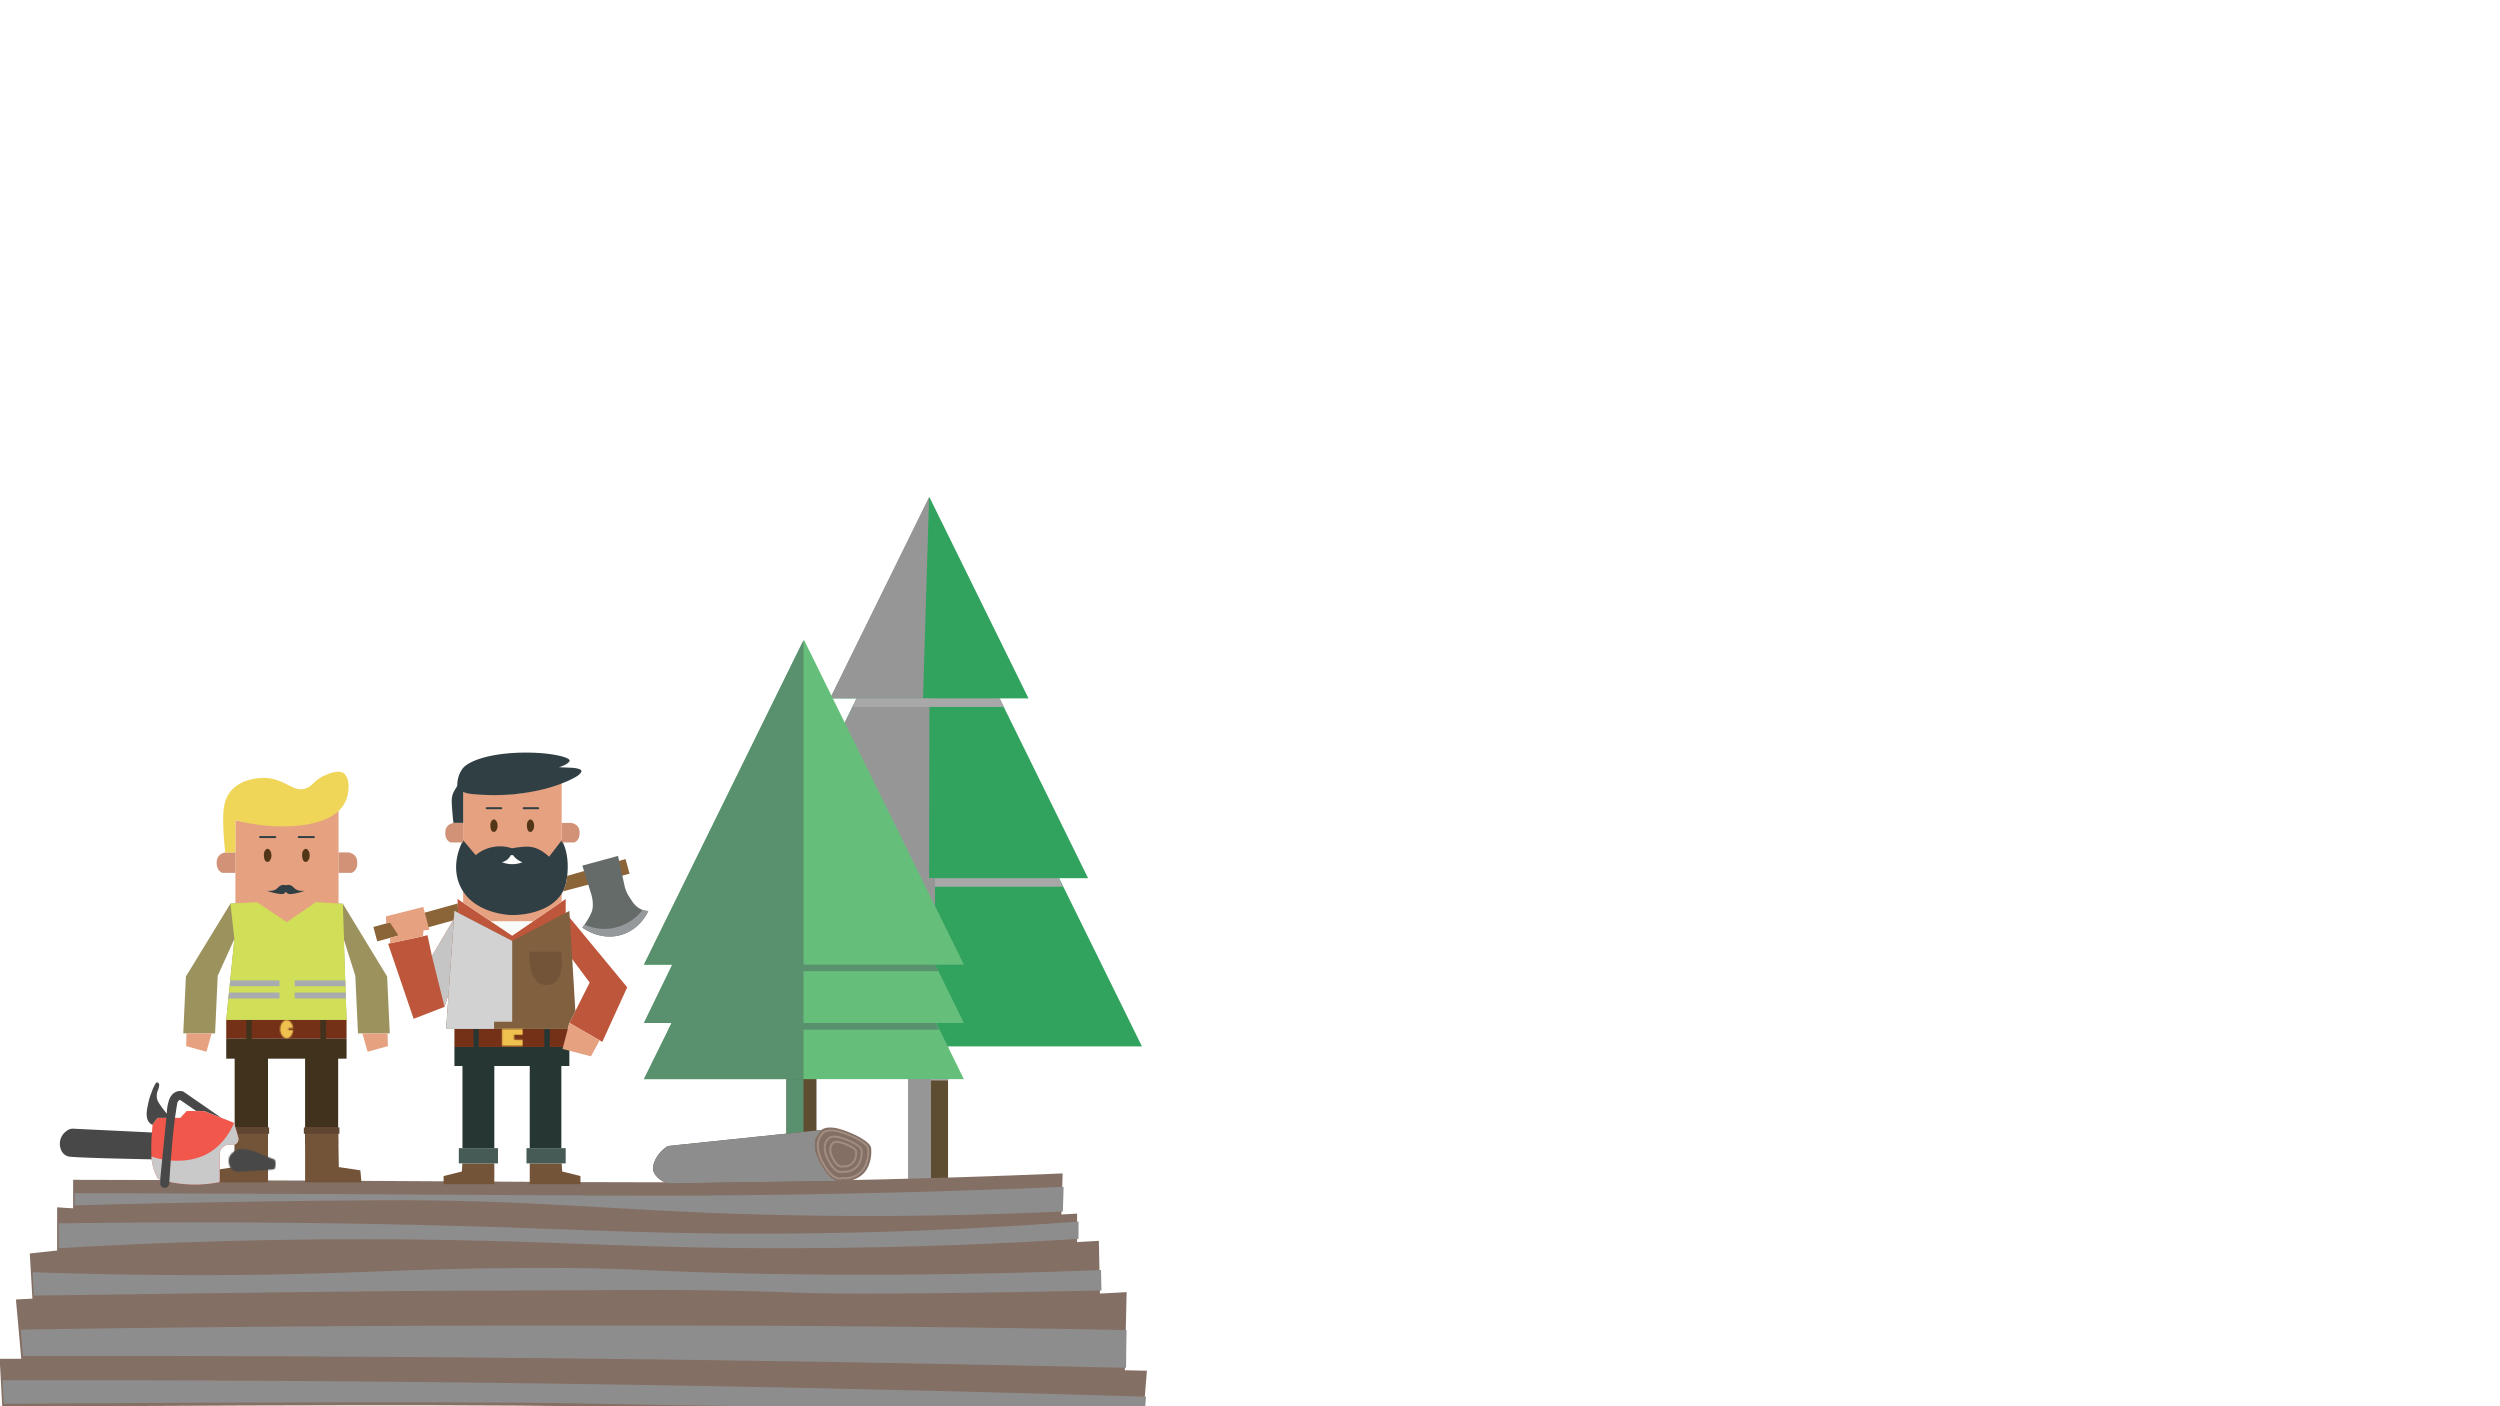 <svg xmlns="http://www.w3.org/2000/svg" xmlns:xlink="http://www.w3.org/1999/xlink" viewBox="0 0 1920 1080"><defs><style>.cls-1,.cls-2,.cls-3{fill:#010101;}.cls-1{filter:url(#luminosity-noclip);}.cls-2{filter:url(#luminosity-noclip-2);}.cls-3{filter:url(#luminosity-noclip-3);}.cls-4,.cls-48{fill:none;}.cls-5{isolation:isolate;}.cls-6{clip-path:url(#clip-path);}.cls-7{fill:#5f4d31;}.cls-8{fill:#32a35f;}.cls-29,.cls-50,.cls-51,.cls-9{mix-blend-mode:multiply;}.cls-10{clip-path:url(#clip-path-4);}.cls-11{fill:#a9a8a9;}.cls-12{clip-path:url(#clip-path-5);}.cls-13{clip-path:url(#clip-path-6);}.cls-14{fill:#969696;}.cls-15{clip-path:url(#clip-path-7);}.cls-16{clip-path:url(#clip-path-8);}.cls-17{clip-path:url(#clip-path-9);}.cls-18{clip-path:url(#clip-path-10);}.cls-19{clip-path:url(#clip-path-11);}.cls-20{fill:#65bf7a;}.cls-21{clip-path:url(#clip-path-14);}.cls-22{fill:#59916f;}.cls-23{clip-path:url(#clip-path-15);}.cls-24{clip-path:url(#clip-path-16);}.cls-25{clip-path:url(#clip-path-17);}.cls-26{clip-path:url(#clip-path-18);}.cls-27{clip-path:url(#clip-path-19);}.cls-28{fill:#846f64;}.cls-29{fill:#8e8d8d;}.cls-30{fill:#614e31;}.cls-31{fill:#a28d82;}.cls-32{fill:#735439;}.cls-33{fill:#465a56;}.cls-34{fill:#753117;}.cls-35{fill:#263633;}.cls-36{fill:#be563c;}.cls-37{fill:#80603e;}.cls-38{fill:#e6a180;}.cls-39{fill:#f8fbf8;}.cls-40{fill:#303f44;}.cls-41{fill:#fffffd;}.cls-42{fill:#d19277;}.cls-43{fill:#8b6438;}.cls-44{fill:#656b69;}.cls-45{fill:#95999b;}.cls-46{mask:url(#mask);}.cls-47{fill:#efc14f;}.cls-48{stroke:#303f43;stroke-linecap:round;stroke-miterlimit:10;stroke-width:1.55px;}.cls-49{fill:#533617;}.cls-50{fill:#d2d2d2;}.cls-51{fill:#c4c5c4;}.cls-52{fill:#40321c;}.cls-53{fill:#9b925d;}.cls-54{fill:#efd659;}.cls-55{fill:#604631;}.cls-56{fill:#d0df57;}.cls-57{fill:#a9acaf;}.cls-58{mask:url(#mask-2);}.cls-59{fill:#303f43;}.cls-60{fill:#484848;}.cls-61{mask:url(#mask-3);}.cls-62{fill:#f1574a;}.cls-63{fill:#c9c9c9;}</style><clipPath id="clip-path"><rect class="cls-4" x="524.2" y="381.78" width="352.8" height="527.3"/></clipPath><clipPath id="clip-path-4"><rect class="cls-4" x="614.28" y="674.47" width="202.15" height="6.55"/></clipPath><clipPath id="clip-path-5"><rect class="cls-4" x="697.69" y="803.62" width="30.55" height="26.18"/></clipPath><clipPath id="clip-path-6"><rect class="cls-4" x="637.51" y="381.78" width="76.04" height="154.59"/></clipPath><clipPath id="clip-path-7"><rect class="cls-4" x="554.01" y="674.47" width="164.05" height="129.14"/></clipPath><clipPath id="clip-path-8"><rect class="cls-4" x="697.69" y="803.62" width="17.31" height="105.47"/></clipPath><clipPath id="clip-path-9"><rect class="cls-4" x="589.9" y="536.37" width="123.89" height="138.1"/></clipPath><clipPath id="clip-path-10"><rect class="cls-4" x="654.67" y="536.37" width="116.33" height="6.55"/></clipPath><clipPath id="clip-path-11"><rect class="cls-4" x="494.45" y="491.49" width="245.81" height="417.45"/></clipPath><clipPath id="clip-path-14"><rect class="cls-4" x="514.64" y="740.85" width="206.18" height="4.98"/></clipPath><clipPath id="clip-path-15"><rect class="cls-4" x="513.27" y="785.65" width="208.1" height="5.15"/></clipPath><clipPath id="clip-path-16"><rect class="cls-4" x="494.45" y="491.49" width="122.66" height="249.36"/></clipPath><clipPath id="clip-path-17"><rect class="cls-4" x="494.45" y="740.16" width="122.66" height="45.48"/></clipPath><clipPath id="clip-path-18"><rect class="cls-4" x="494.45" y="785.57" width="122.66" height="43.2"/></clipPath><clipPath id="clip-path-19"><rect class="cls-4" x="603.95" y="828.77" width="13.16" height="80.17"/></clipPath><filter id="luminosity-noclip" x="379.45" y="784.71" width="28.21" height="23.84" filterUnits="userSpaceOnUse" color-interpolation-filters="sRGB"><feFlood flood-color="#fff" result="bg"/><feBlend in="SourceGraphic" in2="bg"/></filter><mask id="mask" x="379.45" y="784.71" width="28.21" height="23.84" maskUnits="userSpaceOnUse"><polygon class="cls-1" points="385.59 803.24 385.59 790.24 401.41 790.24 401.41 794.75 394.92 794.74 394.92 798.52 401.41 798.52 401.41 803.24 385.59 803.24"/></mask><filter id="luminosity-noclip-2" x="212.8" y="780.13" width="14.79" height="20.7" filterUnits="userSpaceOnUse" color-interpolation-filters="sRGB"><feFlood flood-color="#fff" result="bg"/><feBlend in="SourceGraphic" in2="bg"/></filter><mask id="mask-2" x="212.8" y="780.13" width="14.79" height="20.7" maskUnits="userSpaceOnUse"><path class="cls-2" d="M221.54,791h3.62c-.2,3.59-2.35,6.42-5,6.42s-5-3.12-5-7,2.23-7,5-7c2.56,0,4.67,2.71,4.94,6.19l-3.61,0Z"/></mask><filter id="luminosity-noclip-3" x="155.6" y="869.92" width="62.77" height="39.62" filterUnits="userSpaceOnUse" color-interpolation-filters="sRGB"><feFlood flood-color="#fff" result="bg"/><feBlend in="SourceGraphic" in2="bg"/></filter><mask id="mask-3" x="155.6" y="869.92" width="62.77" height="39.62" maskUnits="userSpaceOnUse"><path class="cls-3" d="M183.11,899.9a6.7,6.7,0,0,1-2.19-.21,6.92,6.92,0,0,1-3-1.77,7.18,7.18,0,0,1-1.7-2.92c-.32-.94-1.38-4.52.53-7.64a9.77,9.77,0,0,1,2.76-2.79,11,11,0,0,1,3.17-1.76,11.52,11.52,0,0,1,5.09-.3,29.68,29.68,0,0,1,6.76,1.58c2.72.9,4.44,1.66,6.82,2.65,2.07.87,5.12,2.12,8.93,3.58a1.82,1.82,0,0,1,.55.27,1.91,1.91,0,0,1,.49.62,7.47,7.47,0,0,1,.26,3,7.33,7.33,0,0,1-.42,3,2.29,2.29,0,0,1-.39.46,2,2,0,0,1-.7.35C208.05,898.52,183.11,899.9,183.11,899.9Z"/></mask></defs><title>Artboard 1</title><g class="cls-5"><g id="szene01_resized"><g id="Tree03"><g class="cls-6"><g class="cls-6"><rect class="cls-7" x="697.69" y="773.07" width="30.4" height="136.01"/><polygon class="cls-8" points="634.76 639.6 554.01 803.62 715.51 803.62 877.01 803.62 796.26 639.6 715.51 475.58 634.76 639.6"/><polygon class="cls-8" points="712.78 424.88 774.22 549.68 835.66 674.47 712.78 674.47 589.9 674.47 651.34 549.68 712.78 424.88"/><polygon class="cls-8" points="713.79 381.78 675.74 459.08 637.68 536.37 713.79 536.37 789.9 536.37 751.84 459.08 713.79 381.78"/><g class="cls-6"><g class="cls-9"><g class="cls-10"><path class="cls-11" d="M614.28,681H816.43c-1.09-2.18-2.18-4.37-3.28-6.55H617.34L614.28,681"/></g></g><g class="cls-9"><g class="cls-12"><rect class="cls-11" x="697.69" y="803.62" width="30.55" height="26.18"/></g></g><g class="cls-9"><g class="cls-13"><path class="cls-14" d="M713.55,381.78l-4.68,154.56-71.36,0,38-77.29Z"/></g></g><g class="cls-9"><g class="cls-15"><path class="cls-14" d="M718.07,674.47V803.62H554Q585.67,739.3,617.33,675l100.74-.53"/></g></g><g class="cls-9"><g class="cls-16"><rect class="cls-14" x="697.69" y="803.62" width="17.31" height="105.47"/></g></g><g class="cls-9"><g class="cls-17"><path class="cls-14" d="M713.79,536.37l-.24,138.1H589.9q34-69,68-138.1Z"/></g></g><g class="cls-9"><g class="cls-18"><path class="cls-11" d="M654.67,542.92H771c-1.06-2.18-2.12-4.37-3.17-6.55H657.89l-3.22,6.55"/></g></g></g></g></g></g><g id="Tree01"><g class="cls-19"><g class="cls-19"><rect class="cls-7" x="603.95" y="805.54" width="23.11" height="103.39"/><polygon class="cls-20" points="556.11 704.09 494.73 828.77 617.5 828.77 740.26 828.77 678.88 704.09 617.5 579.4 556.11 704.09"/><polygon class="cls-20" points="556.11 660.96 494.73 785.64 617.5 785.64 740.26 785.64 678.88 660.96 617.5 536.28 556.11 660.96"/><polygon class="cls-20" points="617.5 491.49 556.11 616.17 494.73 740.85 617.5 740.85 740.26 740.85 678.88 616.17 617.5 491.49"/><g class="cls-19"><g class="cls-9"><g class="cls-21"><path class="cls-22" d="M514.64,745.83H720.81q-1.32-2.49-2.65-5H517.36q-1.36,2.49-2.72,5"/></g></g><g class="cls-9"><g class="cls-23"><path class="cls-22" d="M513.27,790.8h208.1q-1.35-2.56-2.68-5.15H516q-1.37,2.58-2.75,5.15"/></g></g><g class="cls-9"><g class="cls-24"><polygon class="cls-22" points="617.11 491.49 617.11 740.85 494.45 740.85 555.78 616.17 617.11 491.49"/></g></g><g class="cls-9"><g class="cls-25"><path class="cls-22" d="M617.11,740.16v45.48H494.45l22-45.3,100.65-.18"/></g></g><g class="cls-9"><g class="cls-26"><path class="cls-22" d="M617.11,785.62v43.15H494.45l21.32-43.2,101.34,0"/></g></g><g class="cls-9"><g class="cls-27"><rect class="cls-22" x="603.95" y="828.77" width="13.16" height="80.17"/></g></g></g></g></g></g><g id="baumstammhaufen"><g id="color"><path class="cls-28" d="M-.24,1043.57q287.81-.67,575.52,3.43,152.78,2.19,305.56,5.71l-2.57,31.44s-268.85-.3-432.9-4c-97.33-2.18-443.63.24-443.63.24Z"/><path class="cls-28" d="M12.23,998Q262.42,983.82,512,990.87c5.39.16,44,2,96.27,3.52,42.36,1.2,90.44,2.51,146,1.84,25.77-.32,64-1.19,111-3.87l-1.5,63.73s-265.72-.85-437.08-4.54c-101.66-2.19-409.23,4.54-409.23,4.54Z"/><path class="cls-28" d="M22.87,962.67c147.25-16.79,266.2-15.87,349.66-11.55,72.49,3.75,115.41,13.76,202.11,12,69-1.39,240.8-8,269.28-10.17l.86,41.6c-53.77,3.33-135,7.32-234.4,8-110.51.73-166.06-3.22-266.95-4.52-75.72-1-184.58-.57-318.13,6.37Z"/><path class="cls-28" d="M43.87,927.2c28.83,2.62,196.06,5.69,343.77,9.36,57,1.41,213.32,1.17,236.71.69,66.1-1.36,175.6-3.11,202.86-5.2v28.84c-51.47,3.25-129.29,7.15-224.39,7.79-104.65.7-165-12.71-262.52-14.09-72.36-1-169.2,8.8-296.43,14.8Z"/><path class="cls-28" d="M56.14,906.1c44,.08,111.54.25,194.16.64,178.37.85,230,1.8,317.12.92,59-.59,144.41-2.12,248.7-6.47q-.58,19.3-1.18,38.6c-47.1,3.46-123.14,7.87-217.36,7.8-115.76-.1-168.09-6.9-277.58-8.15-60.42-.69-151.27.16-263.86,8.85Z"/></g><g id="shaddow"><path class="cls-29" d="M1.89,1060q272.85-.4,545.58,4.58,166.35,3,332.67,8.09l-.75,9.2s-268.85-.31-432.9-4c-97.33-2.19-443.63.23-443.63.23Q2.38,1069,1.89,1060Z"/><path class="cls-29" d="M16,1021.15c166.43-2.68,330.66-3.38,497.1-3.16,48,.06,85.87.22,99.09.3,109,.62,196.8,2.09,253,3.21-.12,5.78-.21,11.62-.27,17.49q-.06,5.76-.09,11.48-216.58-5-433.24-7.26-207-2.18-414-1.87Z"/><path class="cls-29" d="M25,977.08c30.77,1.08,78.41,2.36,136.78,2.22,109-.26,146.55-5.29,247.78-5.54,80.85-.21,84.53,3,181.21,4.62,64.42,1.07,151.17,1.11,254.82-3l.33,15.74c-143.67,2.87-205.15,2.72-231.79,1.71-4-.15-25.86-1-55.58-1.6-13.35-.27-28.52-.48-45.26-.55-19-.08-27.48.07-77.11.29-40.46.19-60.55.21-84,.29-40.51.12-126.64.91-326.17,3.75Z"/><path class="cls-29" d="M45,939.51c144.87-2,261.81.41,343.74,3.13,73.82,2.46,135.77,5.71,229.25,4.63,88.72-1,161.56-5.44,210.33-9.13q0,6.66-.05,13.31c-49.46,3.13-123.8,6.81-214.46,7.17-113.78.46-169.79-4.63-272.41-6.36-71-1.2-172.35-.92-296.28,6.36Z"/><path class="cls-29" d="M57.26,916.39c44,.08,111.55.25,194.16.64,178.26.85,229.9,1.8,317.12.93,59-.59,144.23-2.13,248.32-6.46q-.3,9.46-.58,18.91c-96.46,4.49-175.59,3.86-231,2.39-120.32-3.21-172.94-11.63-295.36-11-13.36.07-68.12.45-138.84,1.76-39.56.74-72.11,1.54-93.82,2.12Z"/></g></g><g id="baumstamm_copy" data-name="baumstamm copy"><path class="cls-30" d="M512.83,880.14c-10,6.64-12.13,15.67-11.05,19.24s6.63,9.87,14.71,9.53,130.58-2,130.58-2-6,3.12-13.33-7.15-11.9-23.77-2.9-31.92Z"/><g id="front"><path class="cls-28" d="M647.07,906.89s-6,3.12-13.33-7.15-11.9-23.77-2.9-31.92c0,0,3.89-3.89,14.6-.6s23.1,9.63,23.61,14.58-.29,15.55-7.84,21.16S647.07,906.89,647.07,906.89Z"/><path class="cls-31" d="M638.34,867.35v1.55a23.47,23.47,0,0,1,6.8,1.16c10.78,3.31,20.52,9,20.85,12.23.48,4.58-.39,13.58-6.66,18.24a16.56,16.56,0,0,1-9.92,3.57,9.15,9.15,0,0,1-1.91-.17h0l-.55-.16-.52.27a3.57,3.57,0,0,1-1.47.26c-1.65,0-5-.84-9-6.41-3.07-4.32-12.35-19.06-2.92-27.6l0,0,0,0s1.5-1.33,5.21-1.33v-1.55m0,0c-4.52,0-6.3,1.79-6.3,1.79-8.36,7.57-4.09,20.1,2.7,29.65,4.22,5.93,8,7.05,10.22,7.05a5,5,0,0,0,2.15-.41,10.21,10.21,0,0,0,2.3.22,18.17,18.17,0,0,0,10.84-3.87c7-5.21,7.76-15,7.28-19.65s-12-10.49-21.93-13.55a24.81,24.81,0,0,0-7.26-1.23Z"/><path class="cls-31" d="M640.71,873.71h0a17.32,17.32,0,0,1,5,.85c8.5,2.61,15.09,6.8,15.3,8.79.34,3.35-.28,9.9-4.83,13.28a12,12,0,0,1-7.17,2.58,6.82,6.82,0,0,1-1.33-.11l-.52-.17-.54.28a2.66,2.66,0,0,1-.94.15c-1.15,0-3.51-.6-6.37-4.62-2.24-3.16-9-13.94-2.21-20.12a5.72,5.72,0,0,1,3.64-.91m0-1.55c-3.37,0-4.71,1.34-4.71,1.34-6.24,5.65-3,15,2,22.14,3.15,4.43,6,5.27,7.63,5.27a3.8,3.8,0,0,0,1.62-.31,7.65,7.65,0,0,0,1.71.16,13.54,13.54,0,0,0,8.1-2.89c5.23-3.89,5.79-11.24,5.44-14.68s-9-7.83-16.39-10.11a18.44,18.44,0,0,0-5.42-.92Z"/><path class="cls-31" d="M642.72,877.78h0a11.71,11.71,0,0,1,3.41.58c6.2,1.91,10.49,4.81,10.6,5.9.24,2.29-.18,6.77-3.26,9.06a8.08,8.08,0,0,1-4.85,1.76,4.65,4.65,0,0,1-.85-.07l-.53-.22-.53.33a1.57,1.57,0,0,1-.47.07c-.73,0-2.26-.41-4.18-3.11-1.55-2.18-6.24-9.61-1.66-13.75v0l0-.06a4,4,0,0,1,2.29-.52m0-1.55a4.86,4.86,0,0,0-3.36.95c-4.45,4-2.18,10.71,1.44,15.79,2.25,3.17,4.25,3.76,5.44,3.76a2.67,2.67,0,0,0,1.15-.22,5.36,5.36,0,0,0,1.23.12,9.72,9.72,0,0,0,5.77-2.06c3.74-2.78,4.14-8,3.88-10.47s-6.39-5.59-11.68-7.22a13.41,13.41,0,0,0-3.87-.65Z"/></g><g id="shaddow-2" data-name="shaddow"><path class="cls-29" d="M512.83,880.14c-10,6.64-12.13,15.67-11.05,19.24s6.63,9.87,14.71,9.53,130.58-2,130.58-2-6,3.12-13.33-7.15-11.9-23.77-2.9-31.92Z"/></g></g><g id="förster01"><polygon class="cls-32" points="340.69 903.21 340.69 909.44 379.64 909.44 379.64 893.47 355.1 893.47 354.71 899.7 340.69 903.21"/><polygon class="cls-32" points="445.79 903.21 445.79 909.44 406.84 909.44 406.84 893.47 431.38 893.47 431.77 899.7 445.79 903.21"/><rect class="cls-33" x="352.37" y="881.78" width="30.1" height="11.69"/><rect class="cls-33" x="404.35" y="881.78" width="30.1" height="11.69"/><rect class="cls-34" x="349" y="790.24" width="88.28" height="13.84"/><polygon class="cls-35" points="355.17 818.71 355.17 881.78 379.64 881.78 379.64 818.71 406.84 818.71 406.84 881.78 431.11 881.78 431.11 818.71 437.27 818.71 437.27 804.09 422.24 804.09 422.27 790.24 418.01 790.24 418.06 804.09 367.71 804.09 367.7 790.24 363.7 790.24 363.77 804.09 349 804.09 349 818.71 355.17 818.71"/><polygon class="cls-36" points="351.34 690.39 393.37 718.5 434.45 690.39 434.45 701.08 481.7 758.23 462.56 800.15 437.27 785.61 452.87 754.6 435.18 730.85 393.37 730.85 354.98 730.85 341.41 773.25 317.67 782.46 298.04 724.8 328.33 718.25 331.72 734.25 349 705.17 352.07 704.93 351.34 690.39"/><polygon class="cls-37" points="342.62 790.24 436.06 790.24 437.27 785.61 441.87 776.48 437.27 699.6 393.37 722.62 349 699.6 342.62 790.24"/><path class="cls-32" d="M355.1,730.85h24.28s4.29,25.69-11.27,25.69S355.1,730.85,355.1,730.85Z"/><path class="cls-32" d="M406.71,730.85H431s4.29,25.69-11.27,25.69S406.71,730.85,406.71,730.85Z"/><path class="cls-38" d="M355.71,693.31l37.66,25.19,38-26V601.09s-20.25,7.72-35.87,8.6-33.76.62-39.83-1.4Z"/><polygon class="cls-39" points="376.87 707.46 409.49 707.46 393.37 718.5 376.87 707.46"/><path class="cls-40" d="M355.71,645.33c-1.36,2.48-9.33,17.61-3,33.52,9.05,22.79,38.13,23.84,39.94,23.88,13.61.27,36.87-4.63,41.86-23.7,1.31-5,3.73-21.59-3.1-33.7L421.69,658c-6.28-5.94-11.62-7.46-15.4-7.72-5.1-.34-13.11,1.23-13.11,1.23h0a28.91,28.91,0,0,0-27.84,5.27Z"/><path class="cls-41" d="M385.5,662.18a10.07,10.07,0,0,0,6.79-5.44H394a14.87,14.87,0,0,0,7.27,5.44,21.55,21.55,0,0,1-15.8,0Z"/><path class="cls-42" d="M355.71,632h-7.49c-2.6.59-6,2.07-6.26,7s2,7.08,4,8h9.74Z"/><path class="cls-42" d="M431.41,632h7.49c2.6.59,6,2.07,6.26,7s-2,7.08-4,8h-9.74Z"/><path class="cls-40" d="M355.71,608.29a25.73,25.73,0,0,0,5.37,1.36C410,614.91,441.42,598,444.49,595.1c.63-.59,2.25-1.94,2-3.13-.13-.64-.94-1.15-2.25-1.52-3.32-1-6.06-.78-14.95-1.22,0,0,7-2,8.15-4.84s-16.59-7.26-40.26-6.26-38.12,6.91-42,12.28a22,22,0,0,0-4,12.63c-.18,2.18-4.43,5.14-4.25,12.4s1.3,16.52,1.3,16.52h7.49Z"/><polygon class="cls-43" points="286.73 711.91 351.52 693.86 351.88 701.09 349 699.6 348.5 706.74 289.74 722.98 286.73 711.91"/><polygon class="cls-38" points="299.57 724.47 299.57 720.26 306 718.49 299.39 708.38 296.48 709.2 296.48 703.73 325.11 696.51 329.68 714.08 325.23 714.56 324.93 718.99 299.57 724.47"/><path class="cls-43" d="M435.61,672.68a32,32,0,0,1-.94,5.67,32.45,32.45,0,0,1-2.32,6.24L483.49,671l-3.07-11.24Z"/><path class="cls-44" d="M474.64,657.34l-27.39,7.44,6.85,22.07s2.54,7.79.24,13.69a52.93,52.93,0,0,1-7.09,11.81c1.2.9,14.59,10.69,30.79,5.33,13.47-4.45,19-16.12,19.85-18.08,0,0-7,.53-12.15-7.08s-4.49-7.5-5.79-10.86Z"/><path class="cls-45" d="M493.48,698.82a11.66,11.66,0,0,0,4.41.78c-.88,2-6.38,13.63-19.85,18.08-16.2,5.36-29.59-4.43-30.79-5.33,0,0,.7-.86,1.69-2.26a37,37,0,0,0,17.86,3.23,38.09,38.09,0,0,0,21.55-9A36.37,36.37,0,0,0,493.48,698.82Z"/><polygon class="cls-38" points="437.27 785.61 432.03 805.6 453.86 811.27 460.54 798.99 437.27 785.61"/><g class="cls-46"><rect class="cls-47" x="379.45" y="784.71" width="28.21" height="23.84"/></g><line class="cls-48" x1="373.84" y1="620.69" x2="384.93" y2="620.69"/><line class="cls-48" x1="402.19" y1="620.69" x2="413.29" y2="620.69"/><path class="cls-49" d="M379.38,629.32c-.95,0-3.08,1.31-2.77,5.24s1.77,4.39,2.77,4.39,2.78-1.61,2.78-4.81S380.34,629.32,379.38,629.32Z"/><path class="cls-49" d="M407.45,629.32c-1,0-3.09,1.31-2.78,5.24s1.77,4.39,2.78,4.39,2.77-1.61,2.77-4.81S408.4,629.32,407.45,629.32Z"/><polygon id="shaddow_weste" class="cls-50" points="342.62 790.24 379.45 790.24 379.45 784.71 393.37 784.71 393.37 722.62 349 699.6 342.62 790.24"/><polygon id="shaddow_shirt" class="cls-51" points="331.72 734.25 341.41 773.25 344.5 763.62 348.55 705.92 331.72 734.25"/></g><g id="förster02_copy" data-name="förster02 copy"><g id="förster02"><rect class="cls-34" x="173.75" y="783.28" width="92.4" height="14.49"/><polygon class="cls-52" points="180.21 813.08 180.21 879.11 205.83 879.11 205.83 813.08 234.3 813.08 234.3 879.11 259.7 879.11 259.7 813.08 266.16 813.08 266.16 797.77 250.42 797.77 250.46 783.28 245.99 783.28 246.05 797.77 193.34 797.77 193.33 783.28 189.15 783.28 189.21 797.77 173.75 797.77 173.75 813.08 180.21 813.08"/><polygon class="cls-32" points="163.37 898.81 162.54 908.05 205.83 908.05 205.83 897.98 205.83 865.86 180.21 865.86 179.91 896.33 163.37 898.81"/><polygon class="cls-32" points="276.76 898.81 277.59 908.05 234.31 908.05 234.31 897.98 234.31 865.86 259.7 865.86 260.22 896.33 276.76 898.81"/><polyline class="cls-53" points="180.01 721.12 167.2 749.44 165.17 793.66 140.74 793.66 142.77 749.95 176.97 693.98 197.38 692.92 220.2 708.19 242.6 692.86 263.33 694.1 297.32 749.95 299.35 793.66 274.92 793.66 272.89 749.44 263.96 721.12 266.16 783.28 173.75 783.28 180.01 721.12"/><path class="cls-38" d="M180.78,693.79l39.42,14.4L260,693.9V622.33s-21.2,8.09-37.55,9-35.33.64-41.69-1.47Z"/><path class="cls-42" d="M180.78,654.65h-7.84c-2.72.62-6.24,2.16-6.55,7.29s2.1,7.41,4.2,8.4h10.19Z"/><path class="cls-42" d="M260,654.65h7.84c2.72.62,6.24,2.16,6.55,7.29s-2.1,7.41-4.2,8.4H260Z"/><path class="cls-54" d="M180.78,629.87c1.24.35,3.2.87,5.62,1.42,25.52,5.8,67,6,78.15-14.26,4.49-8.15,4.21-19.9-.68-23.25-4.26-2.9-11.94.59-14.76,1.87-8.37,3.8-8.39,7.55-13.74,9.67-10.14,4-16.2-7.5-32.24-7.93-1.38,0-17.9-.25-26.33,10.69-6,7.71-5.6,18-5.22,29.27.21,6.18,1.36,17.3,1.36,17.3h7.84Z"/><polygon class="cls-38" points="278.31 793.66 282.29 807.75 297.89 803.44 297.65 793.66 278.31 793.66"/><polygon class="cls-38" points="162.54 793.66 158.56 807.75 142.96 803.44 143.21 793.66 162.54 793.66"/><line class="cls-48" x1="199.75" y1="642.85" x2="211.37" y2="642.85"/><line class="cls-48" x1="229.43" y1="642.85" x2="241.05" y2="642.85"/><path class="cls-49" d="M205.56,651.88c-1,0-3.23,1.37-2.9,5.49s1.85,4.6,2.9,4.6,2.91-1.7,2.91-5.05S206.56,651.88,205.56,651.88Z"/><path class="cls-49" d="M234.93,651.88c-1,0-3.22,1.37-2.9,5.49s1.85,4.6,2.9,4.6,2.91-1.7,2.91-5.05S235.94,651.88,234.93,651.88Z"/><rect class="cls-55" x="179.38" y="865.86" width="27.31" height="4.88"/><rect class="cls-55" x="233.35" y="865.86" width="27.31" height="4.88"/><polygon class="cls-56" points="263.33 694.1 242.6 692.86 220.2 708.19 197.38 692.92 176.97 693.98 180.01 721.12 173.75 783.28 266.16 783.28 263.33 694.1"/><polygon class="cls-57" points="176.91 752.93 214.67 752.93 214.67 757.41 176.45 757.41 176.91 752.93"/><polygon class="cls-57" points="175.87 762.27 214.67 762.27 214.67 766.83 175.41 766.83 175.87 762.27"/><polygon class="cls-57" points="265.08 752.93 226.34 752.93 226.34 757.41 265.34 757.41 265.08 752.93"/><polygon class="cls-57" points="265.49 762.27 226.34 762.27 226.34 766.83 265.64 766.83 265.49 762.27"/><g class="cls-58"><ellipse class="cls-47" cx="220.2" cy="790.48" rx="7.39" ry="10.35"/></g><path class="cls-59" d="M226.77,682.68c-1.34-1-2.07-2.37-4.07-2.88-.43-.11-2.15-.55-3.13.26-1-.81-2.7-.37-3.13-.26-2,.51-2.74,1.87-4.08,2.88s-3.49,1.89-7.46,1.36a38.8,38.8,0,0,0,6.28,1.86c3.93.81,6,1.2,7.46,0a4.1,4.1,0,0,0,.93-1.09,4.07,4.07,0,0,0,.92,1.09c1.48,1.2,3.53.81,7.46,0a38.8,38.8,0,0,0,6.28-1.86C230.27,684.57,228.06,683.66,226.77,682.68Z"/></g><g id="Motorsäge"><path class="cls-60" d="M56.65,866.84a8,8,0,0,0-3.76.62,9.43,9.43,0,0,0-1.77,1.09,13.65,13.65,0,0,0-2.95,2.93,12.14,12.14,0,0,0-1,12.25,8.71,8.71,0,0,0,2.64,3.16,9.55,9.55,0,0,0,2.76,1.28c2.71.71,31,1.61,69.56,2.3q1.5-10.15,3-20.3C86.92,868.29,59.12,867,56.65,866.84Z"/><g class="cls-61"><path class="cls-60" d="M155.6,909.54c5.44-.77,9.93-1.33,13-1.7h0L210,905.7a10.2,10.2,0,0,0,1.87-.35,9.43,9.43,0,0,0,5.47-3.66,7.94,7.94,0,0,0,1-2.32c0-3.89,0-7.78-.05-11.67a3.85,3.85,0,0,0-.52-1.22c-.46-.71-1.07-1.11-3.27-2.24-.52-.27-1.18-.61-1.95-1-17.3-6.47-24.27-9.16-26.4-10.06l-4-1.68-3.58-1.5c-3.84-1.13-11.77,8.26-17.07,19.79A75.47,75.47,0,0,0,155.6,909.54Z"/></g><g id="motorsäge-2" data-name="motorsäge"><path class="cls-62" d="M121.44,905.48a37.65,37.65,0,0,1-3.87-9.2,39.49,39.49,0,0,1-1.26-8.13,157.8,157.8,0,0,1,1-24.93l3.75-4.75,17.42.07,4.88-5.31,13.61.11,22.78,9q1.64,5.57,3.26,11.11a5.43,5.43,0,0,1,.15,1.66,4.72,4.72,0,0,1-.46,1.8,4.46,4.46,0,0,1-1.91,1.89c-2.26,1.25-3.7-.26-6.53.48a8.24,8.24,0,0,0-4.3,3c-1.06,1.54-1.14,3.09-1.2,5.52-.15,6.17-.07,12,0,14.17,0,1.27,0,3.3-.08,5.84a96.16,96.16,0,0,1-47.18-2.36Z"/></g><g id="motorsäge-3" data-name="motorsäge" class="cls-9"><path class="cls-63" d="M121.44,905.48a37.16,37.16,0,0,1-3.87-9.2,37.63,37.63,0,0,1-1.26-8.13,57.81,57.81,0,0,0,20.85,3.27,49.19,49.19,0,0,0,19.69-4.13c14.58-6.73,21-20.29,22.88-24.92q1.64,5.57,3.26,11.11a5.43,5.43,0,0,1,.15,1.66,4.72,4.72,0,0,1-.46,1.8,4.46,4.46,0,0,1-1.91,1.89c-2.26,1.25-3.7-.26-6.53.48a8.24,8.24,0,0,0-4.3,3c-1.06,1.54-1.14,3.09-1.2,5.52-.15,6.17-.07,12,0,14.17,0,1.27,0,3.3-.08,5.84a96.16,96.16,0,0,1-47.18-2.36Z"/></g><path class="cls-60" d="M123.14,909.67a3.69,3.69,0,0,0,2,2.45,3.52,3.52,0,0,0,1.78.1,3.59,3.59,0,0,0,1.88-.83,3.72,3.72,0,0,0,1.14-1.86c.35-5.84,1.28-20.57,2.65-35,.62-6.54,1.22-11.83,2.07-17.72.53-3.73,1-6.81,1.41-9a3.63,3.63,0,0,1,2.17-3.13l12.38,8.52,6.29.05,12.79,5.07-28.88-20A7.82,7.82,0,0,0,137,838a8.52,8.52,0,0,0-5.17,3.15,12.25,12.25,0,0,0-2.33,4.8,31.45,31.45,0,0,0-1.34,9.31,68.76,68.76,0,0,1-4.64-5.93c-2.32-3.34-2.63-4.44-2.77-5A10.81,10.81,0,0,1,121,838a15.6,15.6,0,0,0,1.15-3.55c.22-1.3.12-2-.26-2.44a1.66,1.66,0,0,0-1.5-.67c-.58.13-.91.73-1.08,1.07a47.24,47.24,0,0,0-2.14,4.34c-1.18,3.79-1.25,2.89-2.25,6.3a63.87,63.87,0,0,0-1.5,6.41,27.85,27.85,0,0,0-.8,6.64,14.74,14.74,0,0,0,.77,4.08,8.27,8.27,0,0,0,3.81,3.81l.08-.73,3.75-4.75,6.74,0-4.65,46.38Z"/></g></g></g></g></svg>